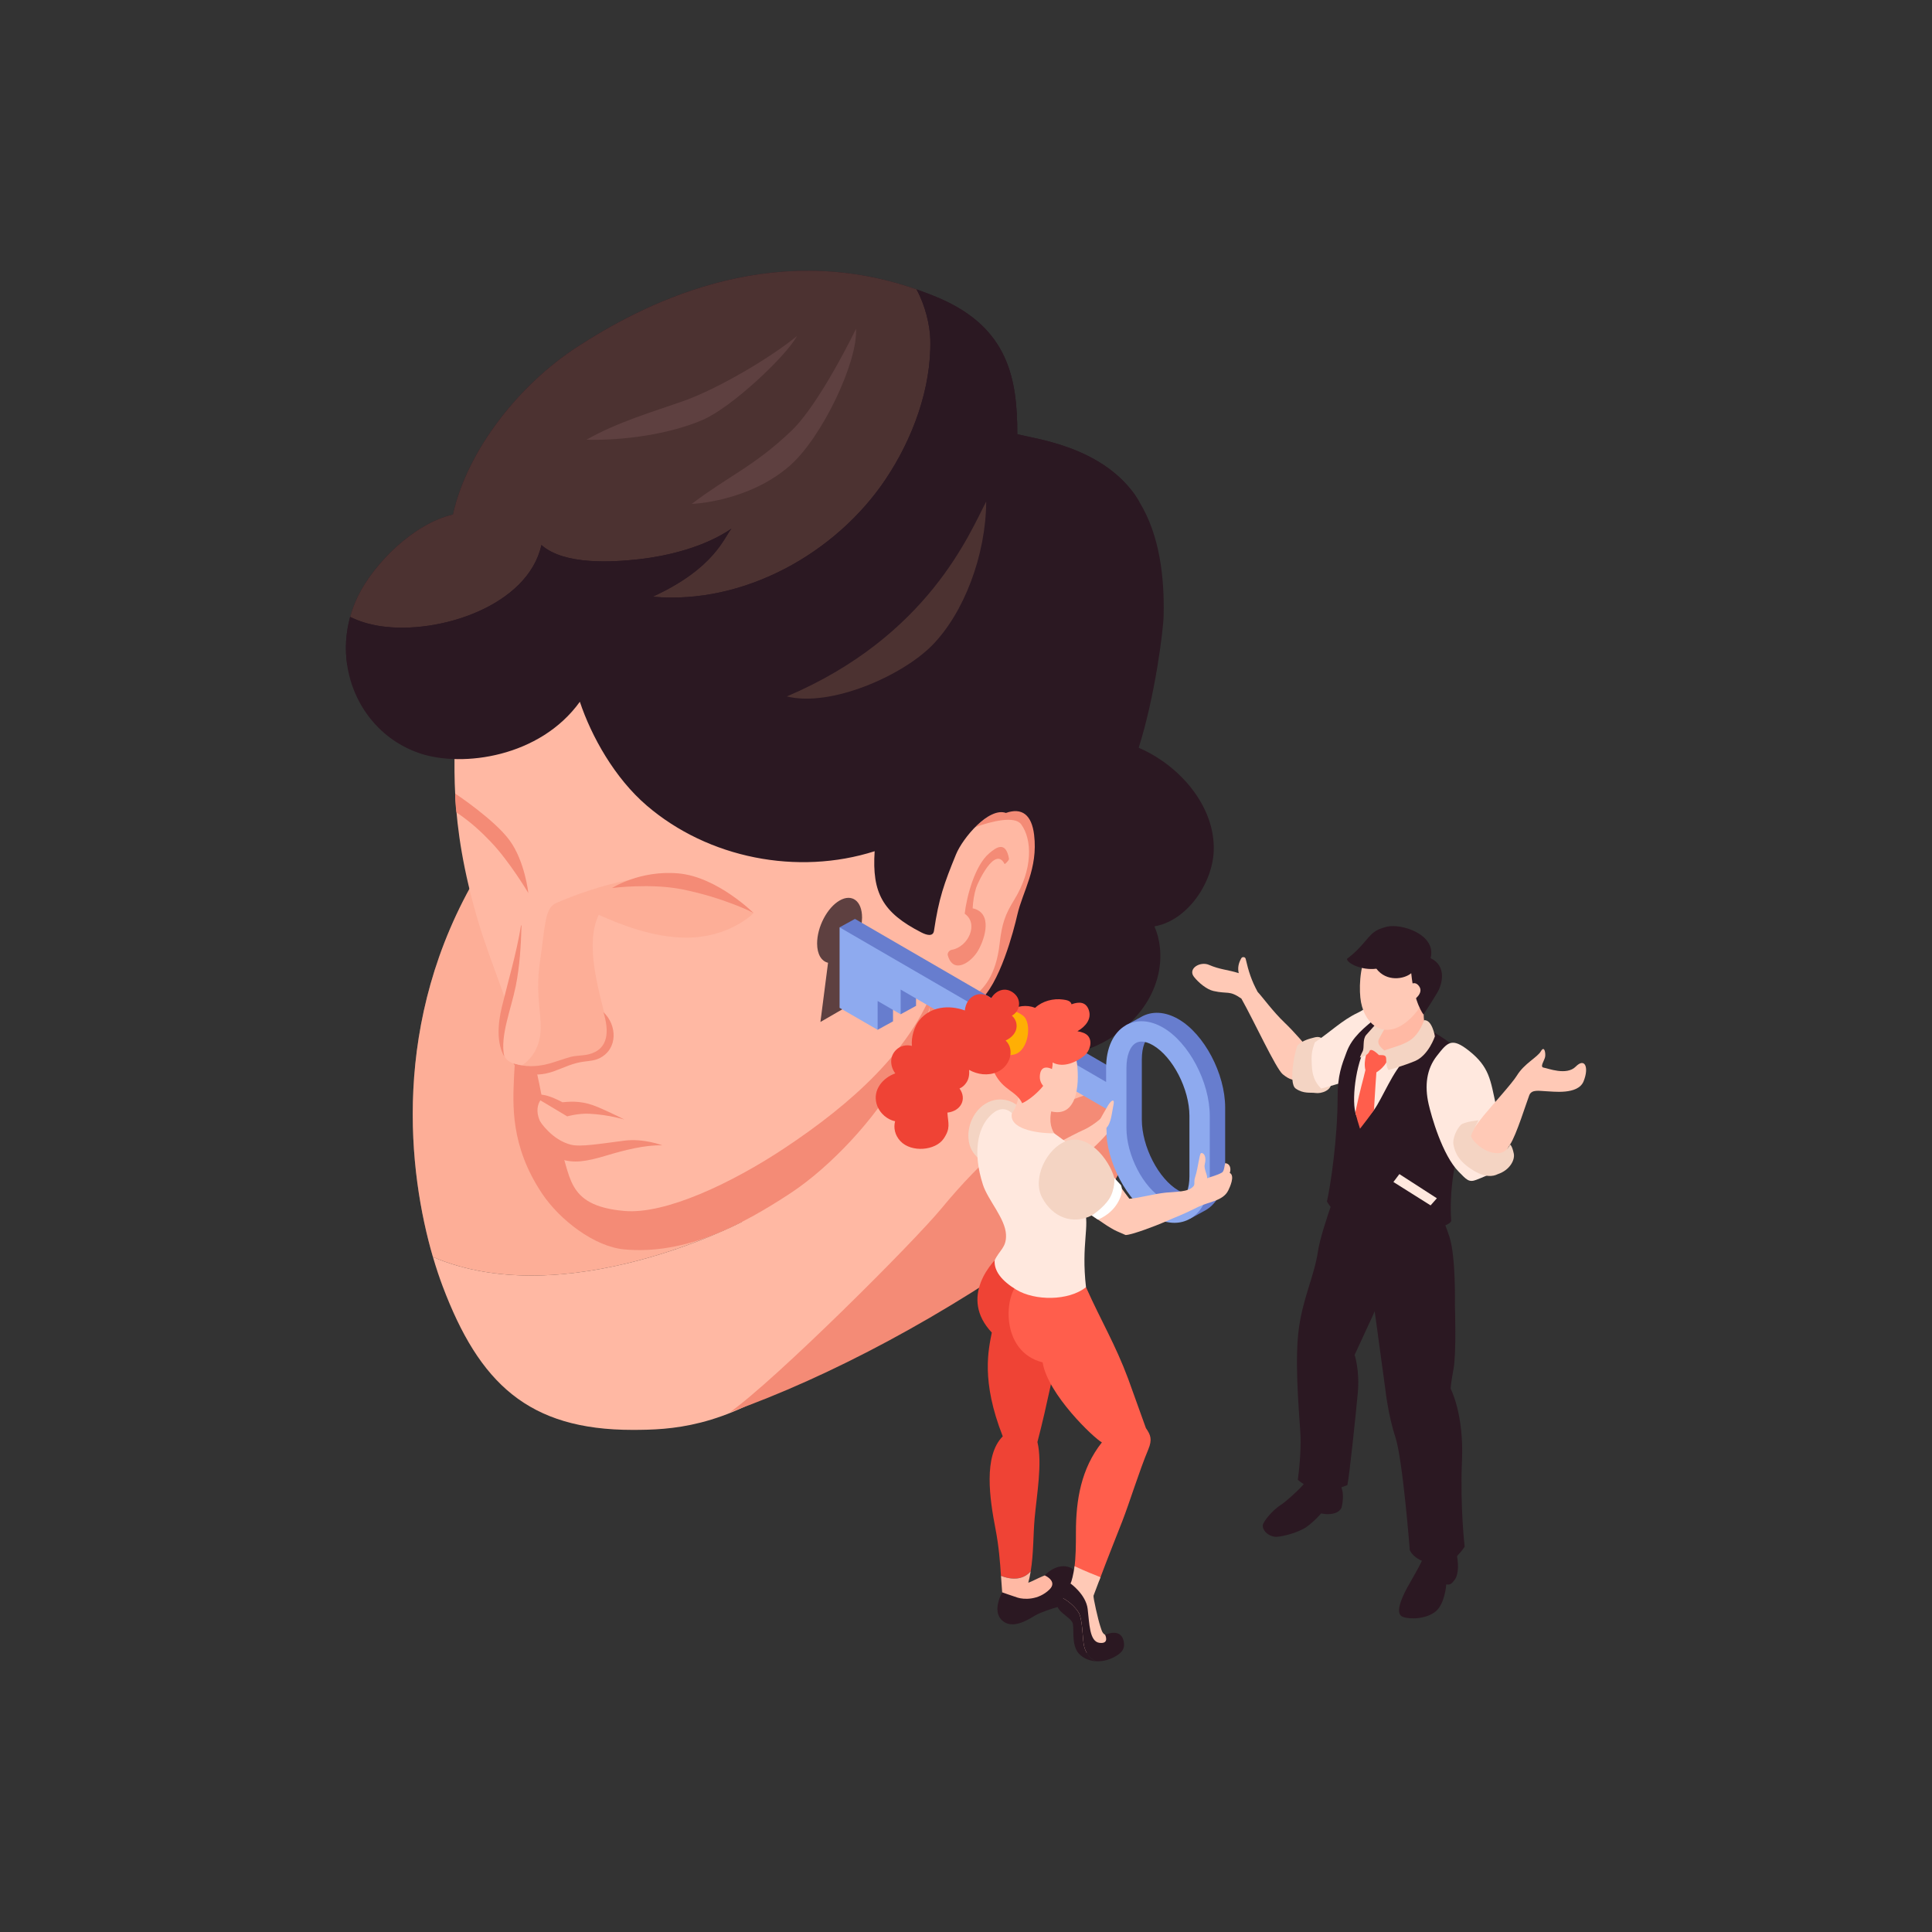 <?xml version="1.0" encoding="utf-8"?>
<!-- Generator: Adobe Illustrator 27.5.0, SVG Export Plug-In . SVG Version: 6.00 Build 0)  -->
<svg version="1.1" id="Layer_1" xmlns="http://www.w3.org/2000/svg" xmlns:xlink="http://www.w3.org/1999/xlink" x="0px" y="0px"
	 viewBox="0 0 450 450" style="enable-background:new 0 0 450 450;" xml:space="preserve">
<rect x="0" y="0" width="450" height="450" fill="#333333" stroke="none"/>
<g>
	<g>
		<path style="fill:#FFC9B6;" d="M281.588,224.733c2.579,1.118,4.25,1.086,6.935,1.928c-0.268-1.178-0.087-2.266,0.602-3.469
			c0.231-0.403,0.904-0.336,1.012,0.132c0.682,2.956,1.374,5.098,2.79,7.705c1.067,1.115,3.552,4.572,6.287,7.173
			c2.379,2.261,5.022,5.451,5.022,5.451s-0.517,7.514-1.671,7.787c-1.154,0.273-2.202,0.085-3.794-1.229
			c-1.591-1.314-6.706-12.439-9.631-17.623c-2.863-1.986-3.123-0.994-6.528-1.773c-1.536-0.351-3.436-1.919-4.508-3.282
			C276.592,225.61,279.539,223.845,281.588,224.733z"/>
		<path style="fill:#F4D4C3;" d="M308.472,242.619c0,0-0.449-1.499-2.348-0.97c-0.908,0.253-2.542,0.559-3.839,1.775
			c-0.511,0.479-2.329,8.865-0.485,10.13c1.844,1.266,3.368,0.843,4.652,1.031c1.283,0.187,3.772-0.588,3.626-2.493
			C309.932,250.187,308.472,242.619,308.472,242.619z"/>
		<path style="fill:#FFE8DE;" d="M305.538,248.074c-0.108-2.273-0.05-3.207,0.719-5.291c3.704-2.499,6.403-5.2,10.008-6.897
			c2.456-1.156,5.532-4.335,8.337-1.821c2.992,2.681,3.686,9.36,1.39,12.927c-3.29,5.112-7.327,3.934-12.297,4.922
			c-1.735,0.345-4.002,1.185-5.982,1.626C306.21,252.01,305.651,250.443,305.538,248.074z"/>
		<path style="fill:#2B1822;" d="M311.866,343.525c0,0,0.2,1.678,0.725,3.433c0.525,1.754-0.12,4.201-0.12,4.201
			s-0.38,1.078-2.005,1.398c-1.514,0.298-2.739-0.066-2.739-0.066s-1.489,1.799-3.435,3.177c-1.946,1.377-6.239,2.447-7.407,2.269
			c-1.884-0.287-2.893-1.756-2.749-2.704c0.145-0.947,2.365-3.571,4.185-4.707c1.184-0.739,3.874-3.234,4.68-4.103
			c1.336-1.438,2.322-3.025,2.322-3.025L311.866,343.525z"/>
		<path style="fill:#2B1822;" d="M313.27,271.96c0,0-5.457,13.919-6.302,19.553c-0.845,5.634-3.385,10.547-4.403,17.645
			c-1.017,7.097-0.163,17.626,0.311,24.557c0.188,2.751-0.059,7.056-0.59,10.962c4.437,3.825,9.765,1.98,11.541,1.229
			c0.438-1.831,1.974-16.481,2.437-21.581c0.462-5.1-0.743-8.754-0.743-8.754s7.433-15.913,10.039-22.174
			c2.606-6.261,0.833-14.02,0.833-14.02L313.27,271.96z"/>
		<path style="fill:#2B1822;" d="M338.705,359.291c0,0,1.007,3.738,0.881,5.901c-0.126,2.164-0.642,2.679-1.296,3.409
			c-0.654,0.729-1.421,0.415-1.421,0.415s-0.301,4.461-2.416,6.264c-2.114,1.803-5.95,1.974-7.711,1.32
			c-1.761-0.654-0.603-3.849,1.121-6.981c1.724-3.132,3.922-6.501,4.471-9.332C336.551,359.706,338.705,359.291,338.705,359.291z"/>
		<path style="fill:#2B1822;" d="M332.82,277.727c0,0,2.672,3.778,4.802,10.426c1.497,4.673,1.254,15.882,1.254,15.882
			s0.384,11.036-0.328,14.853c-0.712,3.816-0.651,4.59-0.651,4.59s3.101,5.872,2.628,16.692c-0.473,10.82,0.625,20.08,0.625,20.08
			s-2.607,4.1-5.399,4.106c-6.136,0.013-7.38-3.288-7.38-3.288s-1.641-21.116-3.36-26.338c-1.719-5.221-2.353-11.24-2.353-11.24
			l-3.513-25.722c0,0-6.953-4.538-3.389-15.984C317.988,274.616,332.82,277.727,332.82,277.727z"/>
		<path style="fill:#2B1822;" d="M342.065,250.603c-0.541-2.745-0.92-4.694-3.029-6.592c-4.139-3.725-12.933-8.135-17.866-7.422
			c-3.567,2.841-6.215,4.999-7.501,8.403c-1.165,3.081-2.112,5.466-2.112,10.494c0,9.735-1.651,20.669-2.485,24.355
			c0.669,1.263,2.799,3.605,3.732,4.547c0.967-0.593,1.746-1.882,2.953-2.606c1.134,2.814,2.265,5.24,3.255,5.389
			c6.585,0.994,18.179-0.784,19.01-2.783c-0.497-6.457,0.671-15.02,3.379-22.326C342.848,258.158,342.911,254.898,342.065,250.603z"
			/>
		<path style="fill:#FFB9A4;" d="M322.741,233.519c0,0,0.712,4.715-1.015,6.347c-1.727,1.632-1.74,4.988,1.719,6.115
			c4.194,1.367,7.153-1.656,9.766-3.738c-1.129-2.392-1.681-2.378-1.681-9.092C331.53,227.689,322.741,233.519,322.741,233.519z"/>
		<path style="fill:#FFE8DE;" d="M327.356,246.818c-2.803,2.41-5.413,9.075-7.306,11.682c-1.893,2.606-3.644,3.561-4.36,0.628
			c-0.916-3.749,0.358-12.817,3.084-16.344c1.185,0.779,2.089,2.587,3.691,3.091C324.729,246.585,326.885,245.366,327.356,246.818z"
			/>
		<path style="fill:#FF5E4C;" d="M320.587,249.773c0,0-0.341,4.624-0.512,7.903c-0.009,0.166-0.017,0.451-0.025,0.824
			c-1.029,1.504-2.143,2.951-3.277,4.4c-0.399-1.238-0.768-2.499-1.084-3.772c0.068-0.337,0.13-0.646,0.186-0.917
			c0.91-4.388,1.579-6.446,2.153-8.967c-0.574-2.33,0.655-4.977,0.655-4.977c1.163-0.844,4.954,0.575,4.761,1.714
			C323.039,248.378,320.587,249.773,320.587,249.773z"/>
		<path style="fill:#F4D4C3;" d="M331.681,237.624c0,0-0.809,2.85-2.977,4.482c-2.615,1.969-7.534,2.291-7.534,3.635
			c1.428,0,1.706,0.083,1.706,1.113c0,1.931,0.569,2.374,0.569,2.374s3.55-1.011,6.108-2.077c3.205-1.335,4.662-5.768,4.662-5.768
			S333.587,237.445,331.681,237.624z"/>
		<polygon style="fill:#FFE8DE;" points="325.941,273.468 334.677,279.103 333.211,280.757 324.553,275.309 		"/>
		<path style="fill:#F4D4C3;" d="M321.17,237.771c0,0-2.077,2.258-2.968,3.296c-0.89,1.039-0.371,2.953-0.816,3.814
			c-0.445,0.86-0.643,1.443-0.643,1.443s1.855-0.374,2.213-1.443c0.359-1.069,2.214,0.86,2.214,0.86l1.31-1.077
			c0,0-1.978-1.265-1.31-2.616c0.667-1.351,1.78-3.132,1.78-3.132L321.17,237.771z"/>
		<g>
			<path style="fill:#FFC9B6;" d="M330.335,221.895c-2.599-2.875-9.448-4.056-11.903,0.156c-1.848,3.17-1.924,8.813-1.423,11.406
				c1.053,5.444,5.521,8.686,10.67,4.502C332.588,233.969,334.816,226.853,330.335,221.895z"/>
			<path style="fill:#2B1822;" d="M317.418,219.885c2.153-2.501,2.612-3.266,5.532-4.019c3.378-0.871,11.718,1.769,10.261,7.313
				c3.855,1.831,2.665,6.109,1.662,7.851c-1.02,1.77-3.313,5.273-3.313,5.273s-2.168-2.63-2.858-9.623
				c-1.632,1.392-5.752,2.07-8.115-1.048c-3.496,0.446-6.824-1.293-6.853-2.293C313.734,223.339,315.567,222.035,317.418,219.885z"
				/>
			<path style="fill:#FFC9B6;" d="M327.653,230.192c0,0,1.502-2.275,2.837-0.544c1.335,1.731-1.403,3.412-1.403,3.412
				L327.653,230.192z"/>
		</g>
		<path style="fill:#FFE8DE;" d="M339.794,272.951c-3.865-3.897-6.425-13.079-7.036-15.766c-0.98-4.306-0.488-8.188,1.919-11.256
			c2.48-3.161,3.436-4.393,7.496-1.169c4.76,3.781,4.982,6.788,6.273,12.732c0.392,1.804,0.984,6.397,1.956,11.996
			c0,2.783-3.547,4.137-6.508,5.305C342.103,275.501,341.564,274.734,339.794,272.951z"/>
		<path style="fill:#FFC9B6;" d="M318.029,235.605c0,0,1.174-0.46,1.818-1.787c0.4,1.344,2.617,2.484,2.617,2.484
			s-1.472,1.567-2.617,0.933C318.701,236.601,318.029,235.605,318.029,235.605z"/>
		<path style="fill:#FFC9B6;" d="M342.439,264.105c0,0,1.126-1.802,3.136-4.269c2.01-2.467,6.59-7.441,7.751-9.335
			c1.722-2.809,4.756-4.217,5.577-5.646c0.82-1.428,1.148,0.454,0.984,1.317c-0.164,0.863-1.312,2.352-0.328,2.503
			c0.984,0.151,5.331,1.914,7.463-0.246c2.132-2.16,3.137,0.188,1.825,3.428c-1.312,3.24-7.237,2.346-8.713,2.313
			s-3.356-0.528-3.933,0.925c-0.577,1.453-3.048,9.417-4.492,11.499c-1.444,2.081-1.662,5.208-4.778,4.388
			C343.813,270.162,340.905,266.311,342.439,264.105z"/>
		<path style="fill:#F4D4C3;" d="M348.898,273.468c-0.31,0.103-2.116,1.326-5.656-0.81c-3.54-2.136-4.3-4.173-4.672-5.874
			c-0.372-1.701,0.863-3.971,1.672-4.754c0.808-0.782,4.146-1.098,4.146-1.098s-1.327,2.358-1.772,3.651
			c0.224,1.059,3.003,4.02,6.201,4.02c2.12,0,2.892-2.009,2.892-2.009s0.471,0.123,0.881,2.091
			C352.909,270.224,351.604,272.566,348.898,273.468z"/>
	</g>
	<g>
		<g>
			<g>
				<path style="fill:#FFB8A3;" d="M172.779,284.62c0,0-44-61.312-59.622-81.302c1.032-0.031,2.077-0.037,3.151,0.012
					c7.014-0.569,32.312-12.722,32.312-12.722s21.947,0.068,41.318-5.699c26.565-7.908,39.461-17.6,48.525-24.679
					c3.532-2.758,11.26-13.944,11.26-13.944l4.549-16.333c0,0,4.514,32.852-3.39,57.686c-1.199,3.768-7.86,16.121-11.582,19.801
					c-2.975,5.709-4.482,15.246-4.837,25.33c5.551,3.96,10.607,9.185,15.333,13.9c3.466,3.459,6.809,7.041,10.042,10.719
					c0.241,0.061-11.969,3.861-34.844,29.126c-9.248,10.214-25.757,24.594-39.721,34.257
					c-17.022,11.778-29.019,12.275-37.948,12.277c-24.276,0.007-35.716-10.882-44.236-33.484c-0.74-1.963-1.507-4.249-2.251-6.793
					C131.774,306.017,172.779,284.62,172.779,284.62z"/>
				<path style="fill:#FFB8A3;" d="M111.416,203.392c0.572-0.04,1.157-0.056,1.741-0.073c15.622,19.989,59.622,81.302,59.622,81.302
					s-41.005,21.396-71.94,8.151C95.142,273.283,90.856,237.863,111.416,203.392z"/>
				<path style="opacity:0.3;fill:#F6987C;" d="M111.416,203.392c0.572-0.04,1.157-0.056,1.741-0.073
					c15.622,19.989,59.622,81.302,59.622,81.302s-41.005,21.396-71.94,8.151C95.142,273.283,90.856,237.863,111.416,203.392z"/>
			</g>
			<path style="fill:#F48B76;" d="M216.984,231.793c0,0,0.829,3.378-7.801,19.147c-5.158,9.424-15.69,20.82-25.048,26.968
				c-11.474,7.537-24.527,14.393-38.709,13.105c-7.006-0.636-15.075-6.891-19.158-12.996c-7.485-11.194-6.801-20.873-6.538-27.294
				c0.857-20.961,13.104-32.321,13.104-32.321L216.984,231.793z"/>
			<path style="fill:#FFB8A3;" d="M106.149,164.778c-0.164,12.491-1.868,25.92,5.274,49.991c1.252,4.219,3.242,9.62,6.116,17.495
				c0,3.867-1.641,9.131,0,13.726c0.589,1.65,3.357,2.335,7.15,2.789c0.669,1.692,1.277,5.932,1.622,6.971
				c-2.006,2.006-1.622,6.327,3.569,9.93c3.412,7.757,1.401,15.134,15.544,16.376c9.578,0.841,25.019-6.492,37.214-14.57
				c15.633-10.356,29.658-22.874,35.153-38.228c9.601-26.828,19.159-68.16,19.159-68.16l-131.839-23.092
				C105.113,138.006,106.24,157.886,106.149,164.778z"/>
			<path style="opacity:0.3;fill:#F6987C;" d="M175.54,212.675c0,0-5.525,5.726-15.657,5.726c-7.785,0-15.422-3.08-20.435-5.321
				c-3.303,7.028,0,17.564,2.104,25.939c1.689,5.25-2.18,7.771-10.249,7.651c-6.613,4.958-10.182,1.711-10.182,1.711
				s3.737-1.716,4.639-6.88c0.775-4.439-1.224-9.159,0-17.48c1.25-8.499,1.097-12.53,3.779-13.692
				c8.929-3.867,24.435-8.696,32.018-4.519C169.14,209.987,175.54,212.675,175.54,212.675z"/>
			<path style="fill:#F48B76;" d="M221.68,221.227c3.874-0.67,6.35-6.096,3.017-8.405c0.462-4.086,2.385-11.259,5.695-14.061
				c1.554-1.315,3.835-3.06,4.621,1.229c0.074,0.401-0.986,1.334-1.016,1.275c-2.24-4.45-6.3,4.442-6.634,5.511
				c-0.5,1.603-0.72,3.166-0.813,4.784c4.685,1.041,2.962,6.871,1.273,9.838c-1.508,2.649-5.722,5.696-7.056,1.152
				C220.595,221.964,221.124,221.323,221.68,221.227z"/>
			<path style="fill:#F48B76;" d="M175.54,212.675c0,0-6.584-3.492-16.572-5.516c-7.366-1.492-16.395-0.324-16.395-0.324
				s6.471-4.209,15.475-3.402C167.053,204.24,175.54,212.675,175.54,212.675z"/>
			<path style="fill:#F48B76;" d="M106.018,184.831c0,0,9.101,6.028,12.67,10.895c3.569,4.867,4.372,12.276,4.372,12.276
				s-4.39-7.382-8.761-11.938c-1.941-2.023-4.394-4.428-7.969-6.827C105.989,187.058,106.018,184.831,106.018,184.831z"/>
			<path style="fill:#F48B76;" d="M154.269,266.771c0,0-4.303-1.667-8.843-1.091c-5.786,0.735-10.206,1.513-12.462,0.94
				c-4.427-1.125-7.135-5.37-7.135-5.37s-1.008,6.733,4.702,8.699c3.036,1.046,5.887,0.652,10.714-0.802
				C145.416,267.891,150.276,266.65,154.269,266.771z"/>
			<path style="fill:#F48B76;" d="M131.016,256.737c2.5-0.248,4.943-0.286,8.35,1.174c3.407,1.46,6.06,2.852,6.06,2.852
				s-3.628-1.123-8.152-1.349c-2.589-0.13-5.162,0.608-5.162,0.608l-7.421-4.433C124.69,255.589,125.054,253.614,131.016,256.737z"
				/>
			<g>
				<path style="fill:#F48B76;" d="M170.015,328.936c10.526-7.419,42.736-39.535,49.302-47.508
					c19.267-23.395,35.589-28.411,38.368-26.455c1.352,0.952,4.381,5.635,4.651,9.383c0.798,11.075-8.687,17.943-16.79,23.768
					C220.011,306.481,193.409,320.598,170.015,328.936z"/>
			</g>
			<path style="fill:#F48B76;" d="M227.139,192.653c3.981-1.434,9.226-2.655,10.7-0.665c2.596,3.506,2.783,10.472-1.614,17.609
				c-2.028,3.292-2.852,5.383-3.392,10.194c-0.823,7.325-3.691,10.756-6.559,12.568c-4.906,3.1-9.29-0.566-9.29-0.566l-0.599,4.134
				c0,0,11.689,7.248,17.031-7.928c1.865-5.3,2.087-8.005,3.482-11.725c1.999-5.332,3.373-8.466,4.923-13.93
				c1.353-4.77,1.874-8.874-0.099-11.846C236.739,182.989,227.139,192.653,227.139,192.653z"/>
			<g>
				<path style="fill:#2B1822;" d="M282.701,198.135c0.349-10.468-8.087-19.95-17.477-23.966
					c3.781-11.904,5.722-27.231,5.805-30.716c0.207-8.79-0.845-18.692-5.633-26.514c-0.393-0.642-0.762-1.298-1.207-1.91
					c-8.138-11.175-23.171-12.788-27.236-13.908c0-12.643-1.934-24.654-18.106-31.64c-1.804-0.779-3.593-1.456-5.374-2.08
					c-34.704-12.171-64.714,4.116-79.016,13.383c-13.335,8.641-25.59,23.878-28.963,39.047
					c-9.049,2.121-18.253,11.198-22.102,18.993c-0.788,1.597-1.383,3.225-1.836,4.864c-1.035,3.746-1.241,7.551-0.698,11.187
					c1.394,9.327,7.643,17.525,17.074,20.638c9.829,3.245,27.829,0.86,37.127-12.063c2.699,8.088,8.111,17.768,15.564,24.164
					c14.354,12.318,35.14,16.368,53.1,10.651c-0.643,9.738,1.886,14.316,10.881,18.918c1.29,0.66,2.733,1.012,2.94-0.384
					c1.129-7.579,2.328-10.939,5.133-17.804c1.555-3.807,7.658-11.07,11.622-9.65c3.721-1.31,6.003,0.426,6.566,5.086
					c0.956,7.911-2.674,13.195-3.912,18.649c-0.777,3.421-4.091,16.375-9.02,20.256c-0.049,0.279-0.074,0.476-0.056,0.539
					c4.39,15.608,23.742,14.803,34.508,5.144c8.547-7.668,9.132-17.258,6.508-23.251
					C276.537,214.445,282.449,205.699,282.701,198.135z"/>
				<path style="fill:#4C3231;" d="M105.493,119.832c3.374-15.169,15.628-30.406,28.963-39.047
					c14.302-9.267,44.311-25.555,79.016-13.383c2.077,3.771,3.134,8.474,3.213,11.691c0.279,11.337-4.131,23.141-10.361,32.462
					c-11.587,17.338-33.136,29.361-54.295,27.427c14.49-6.621,16.685-13.943,18.336-15.841c-6.236,4.255-14.68,6.344-21.565,7.115
					c-6.038,0.676-17.362,1.432-22.694-3.317c-3.131,14.208-23.933,20.916-37.414,18.917c-2.744-0.407-5.099-1.159-7.137-2.166
					c0.453-1.638,1.048-3.267,1.836-4.863C87.24,131.03,96.445,121.953,105.493,119.832z"/>
				<path style="fill:#2B1822;" d="M126.107,126.938c5.332,4.75,16.656,3.993,22.694,3.317c6.885-0.771,15.33-2.86,21.565-7.115
					c-1.651,1.898-3.846,9.22-18.336,15.841c21.158,1.934,42.707-10.089,54.295-27.427c6.229-9.321,10.639-21.124,10.361-32.462
					c-0.079-3.217-1.136-7.92-3.213-11.691c1.781,0.624,3.57,1.301,5.374,2.08c16.172,6.986,18.106,18.997,18.106,31.64
					c4.065,1.119,19.098,2.732,27.236,13.907c0.445,0.612,0.814,1.268,1.207,1.91c-0.037-0.03-0.068-0.064-0.106-0.094
					c-2.921-2.332-6.078-3.829-9.678-4.867c-7.445-2.147-15.004-3.427-22.638-1.641c-0.709-6.739-3.339-12.699-6.398-16.895
					c-1.58,14.213-4.713,20.388-9.568,27.405c-6.664,9.631-17.072,19.273-26.639,26.128c-15.157,10.86-40.396,16.757-56.051,3.7
					c-7.574,9.656-21.741,14.338-33.426,12.964c-7.841-0.923-14.441-4.156-20.033-8.765c-0.543-3.636-0.337-7.441,0.698-11.187
					c2.039,1.007,4.394,1.759,7.137,2.166C102.173,147.854,122.976,141.146,126.107,126.938z"/>
			</g>
			<path style="fill:#4C3231;" d="M229.704,116.821c-0.06,12.505-5.198,25.971-12.576,33.476
				c-6.995,7.116-23.609,14.462-33.856,11.914C216.199,148.205,225.814,124.22,229.704,116.821z"/>
			<path style="fill:#F48B76;" d="M116.907,234.484c1.537-6.317,3.395-12.471,4.443-18.905c0.011-0.066,0.118-0.05,0.117,0.016
				c-0.123,4.718-0.412,9.43-1.337,14.07c-1.088,5.453-3.707,11.612-2.686,16.402C115.699,243.015,115.883,238.69,116.907,234.484z"
				/>
			<path style="fill:#F48B76;" d="M119.587,247.709c5.764,1.717,9.666-0.575,13.307-1.529c1.376-0.361,2.807-0.266,4.18-0.6
				c4.825-1.173,4.793-5.568,3.475-9.827c3.205,2.984,3.422,8.597-0.929,10.734c-1.14,0.56-2.371,0.625-3.602,0.783
				c-2.602,0.335-4.419,1.303-6.858,2.194C123.454,251.549,120.414,249.124,119.587,247.709z"/>
			<path style="fill:#5E4040;" d="M184.318,100.359c6.731-6.429,15.091-23.839,15.07-23.791c0.43,7.713-7.9,25.355-15.495,31.964
				c-9.611,8.364-22.72,8.865-22.771,8.832C169.808,110.777,175.686,108.603,184.318,100.359z"/>
			<path style="fill:#5E4040;" d="M159.092,93.442c8.336-2.945,20.696-10.34,26.55-15.183c-2.536,4.685-15.099,16.556-21.938,19.526
				c-7.78,3.379-18.656,4.868-27.102,4.633C143.858,98.279,152.416,95.801,159.092,93.442z"/>
		</g>
		<path style="fill:#5E4040;" d="M197.944,221.529c1.684-2.132,2.847-5.12,2.847-7.821c0-3.855-2.344-5.626-5.235-3.957
			s-5.235,6.147-5.235,10.002c0,2.538,1.027,4.146,2.547,4.49l-1.775,13.793l3.705-2.139l0.29-0.168l0.895-0.517l3.705-2.139
			L197.944,221.529z"/>
		<g>
			<path style="fill:#677DCE;" d="M274.477,237.376c-3.088-1.779-6.18-1.955-8.707-0.499l-3.584,1.965l0.734,0.935
				c-1.096,1.839-1.701,4.226-1.701,6.986v3.281l-62.079-36.015l-3.584,1.965l3.584,4.279v12.505l5.276,7.081l3.584-1.965v-6.708
				l1.779,5.061l3.584-1.965v-5.757l47.856,27.764v4.5c0,7.889,4.885,17.127,10.888,20.593c1.452,0.837,2.896,1.299,4.309,1.421
				l0.813,1.043l3.584-1.965c2.892-1.669,4.551-5.273,4.551-9.886v-14.026C285.363,250.08,280.48,240.842,274.477,237.376z
				 M265.955,260.789v-14.026c0-2.833,0.815-4.994,2.182-5.784c0.4-0.231,0.835-0.343,1.328-0.343c0.773,0,1.685,0.291,2.641,0.843
				c4.618,2.665,8.52,10.217,8.52,16.49v14.026c0,2.833-0.816,4.995-2.183,5.784c-1.282,0.74-2.865,0.137-3.969-0.5
				C269.857,274.613,265.955,267.062,265.955,260.789z"/>
			<path style="fill:#8EAAEF;" d="M270.893,239.341c-3.088-1.779-6.18-1.955-8.707-0.499c-2.892,1.67-4.551,5.273-4.551,9.886v3.281
				l-62.079-36.015v3.122v3.122v12.506l8.86,5.115v-6.708l5.363,3.096v-5.757l47.856,27.764v4.5c0,7.889,4.885,17.127,10.888,20.593
				c1.696,0.978,3.384,1.474,5.02,1.474c1.323,0,2.565-0.328,3.686-0.975c2.892-1.669,4.551-5.273,4.551-9.886v-14.026
				C281.779,252.046,276.896,242.808,270.893,239.341z M277.043,273.96c0,2.833-0.815,4.995-2.183,5.784
				c-1.282,0.739-2.865,0.137-3.969-0.5c-4.618-2.665-8.52-10.216-8.52-16.49v-14.026c0-2.832,0.816-4.994,2.183-5.784
				c0.4-0.231,0.835-0.343,1.328-0.343c0.773,0,1.686,0.291,2.641,0.843c4.618,2.665,8.52,10.217,8.52,16.49V273.96z"/>
		</g>
	</g>
	<g>
		<path style="fill:#FFC9B6;" d="M257.764,264.177c0,0-3.468,4.023-7.588,6.737c-4.12,2.714-8.221-2.343-8.221-2.343
			s8.057-4.339,10.271-5.322c3.408-1.513,5.01-3.842,5.408-3.453C257.635,261.343,257.764,264.177,257.764,264.177z"/>
		<path style="fill:#FFC9B6;" d="M255.635,261.735l0.72-1.231c0,0,0.971-1.785,1.761-3.078c0.79-1.293,1.58-1.58,1.221,0
			c-0.359,1.58-0.503,4.309-1.702,5.328c-1.199,1.019-0.883,0.148-0.883,0.148L255.635,261.735z"/>
		<g>
			<path style="fill:#EF4335;" d="M233.148,367.051c-0.213-3.236-0.505-6.941-1.283-10.965c-1.335-6.905-2.856-16.975,1.695-21.532
				c-5.111-13.003-3.31-20.196-2.55-24.176c-7.616-8.076-0.363-16.605,3.306-19.226c1.936,2.394,13.474,7.124,13.543,7.416
				c1.394,5.932,0.119,12.141-1.637,17.885c-1.094,3.579-2.04,9.624-4.585,19.428c1.185,4.876-0.158,12.261-0.652,17.78
				c-0.344,3.847-0.227,8.217-0.917,12.34C238.958,367.267,236.849,368.461,233.148,367.051z"/>
			<path style="fill:#FFB9A4;" d="M246.473,366.476c2.611,1.035,3.356,1.974,2.654,3.648c-1.035,2.464-3.663,3.99-5.99,4.473
				c-3.512,0.729-6.142,5.579-9.892,1.715c-0.962-0.99-0.114-3.599,0.216-4.968c-0.067-0.955-0.243-3.233-0.313-4.294
				c3.701,1.41,5.81,0.216,6.921-1.048c-0.15,0.895-0.325,1.782-0.565,2.645C240.843,368.238,244.725,365.784,246.473,366.476z"/>
		</g>
		<path style="fill:#2B1822;" d="M233.428,370.884c0,0,2.195,0.789,3.606,1.238c1.412,0.449,4.8,0.632,7.395-1.882
			c2.016-1.953-1.083-3.296-1.083-3.296s2.763-3.163,6.03-1.799c1.517,0.634,2.421,3.96,1.557,5.445
			c-0.921,1.581-2.831,3.268-4.298,3.638c-1.467,0.37-4.364,1.35-5.473,2.02c-2.039,1.231-5.503,3.354-7.832,1.107
			C231.001,375.107,233.428,370.884,233.428,370.884z"/>
		<path style="fill:#F4D4C3;" d="M230.831,256.452c3.396-1.217,7.529,0.718,7.698,4.204c1.87,3.17,0.035,7.822-2.887,9.945
			c-3.398,2.469-8.646-0.028-9.777-3.847C224.697,262.805,226.865,257.872,230.831,256.452z"/>
		<g>
			<path style="fill:#FF5E4C;" d="M242.845,317.321c-10.078-2.52-8.95-16.227-5.297-18.696c0.308-0.208,14.342-1.182,15.466,1.326
				c3.511,7.835,6.758,13.163,9.759,21.2c0.49,1.312,1.941,5.429,4.135,11.489c1.083,1.567,1.535,2.607,0.545,4.973
				c-2.11,5.041-4.294,12.185-6.048,16.705c-0.863,2.225-3.474,8.737-5.375,13.835c-1.328-0.512-3.166-1.646-5.807-2.876
				c0.367-2.362,0.382-5.499,0.382-8.45c0-7.426,1.202-14.759,6.047-20.861C254.764,334.939,244.054,324.778,242.845,317.321z"/>
			<path style="fill:#FFC9B6;" d="M254.704,371.657c-0.129,0.336,1.07,5.641,1.575,7.135c0.394,1.167,0.489,1.852,1.612,2.207
				c2.31,0.139,2.422,0.539,2.962,1.702c0.472,1.016-2.808,3.057-5.037,2.767c-0.595-0.077-3.287-0.142-4.162-1.561
				c-1.286-2.085,0.117-3.914-0.662-6.315c-0.876-2.697-4.387-2.591-3.335-5.463c0.314-0.855,1.261-2.585,1.684-3.31
				c0.274-0.469,0.645-1.994,0.959-4.017c2.479,1.155,4.779,2.078,6.026,2.558C255.723,368.976,255.161,370.47,254.704,371.657z"/>
		</g>
		<path style="fill:#FFC9B6;" d="M231.187,262.2c0.059-0.279,0.314-0.508,0.581-0.582c4.007-1.103,4.938-3.269,5.635-6.896
			c0.099-0.517,0.779-0.75,1.201-0.489c2.121,1.309,4.309,2.264,6.709,2.92c-2.246,6.706,1.822,8.139,3.589,10.802
			c0.446,0.673-4.192,4.047-6.672,3.698c-2.143-0.302-4.266-0.982-6.102-2.149C234.102,268.216,230.599,264.954,231.187,262.2z"/>
		<path style="fill:#FFC9B6;" d="M236.878,246.821c0.374-3.451,3.202-8.049,7.075-7.757c3.945,0.298,6.627,6.153,6.934,8.88
			c0.523,4.633,0.114,13.369-7.198,10.564C237.992,256.324,236.32,251.97,236.878,246.821z"/>
		<path style="fill:#FF5E4C;" d="M230.8,239.986c1.773-3.811,6.283-6.828,10.302-5.243c1.694-1.594,4.23-2.244,6.502-1.927
			c0.695,0.097,1.735,0.237,1.957,1.038c0.007,0.023,0.001,0.045,0.006,0.068c1.771-0.662,3.418-0.601,4.063,1.417
			c0.647,2.028-0.776,3.767-2.679,4.855c1.021,0.172,1.939,0.479,2.459,1.077c1.168,1.344,0.356,3.6-0.767,4.54
			c-1.866,1.562-4.942,3.011-7.474,1.663c0.178,4.244-4.711,8.41-7.084,9.485c-1.374-2.895-4.4-2.939-6.434-6.999
			C230.529,247.723,229.702,242.346,230.8,239.986z"/>
		<path style="fill:#FFC9B6;" d="M245.632,249.34c0,0-2.928-2.006-3.391,0.846c-0.463,2.852,2.319,3.835,2.319,3.835L245.632,249.34
			z"/>
		<path style="fill:#FFAF04;" d="M232.217,236.237c2.424-1.061,3.993-1.219,6.067,0.334c2.148,1.609,1.361,8.262-2.107,9.054
			c-2.227,0.508-5.101-0.092-6.288-2.062C228.378,241.054,228.635,237.804,232.217,236.237z"/>
		<path style="fill:#EF4335;" d="M208.528,250.013c-1.185-1.594-1.408-3.851,0.146-5.426c1.032-1.046,2.456-1.309,3.726-0.974
			c-0.208-2.115,0.612-4.6,1.711-5.959c2.621-3.242,6.955-3.648,10.617-2.298c0.162-1.599,1.001-3.123,2.641-3.648
			c1.267-0.406,2.587-0.026,3.47,0.833c1.078-1.856,3.342-2.837,5.343-1.181c1.863,1.542,1.388,4.187-0.495,5.21
			c0.55,0.459,0.951,1.115,1.066,1.924c0.261,1.836-1.005,3.15-2.525,3.865c2.243,2.126,1.049,6.037-1.991,7.346
			c-2.113,0.91-4.533,0.598-6.505-0.504c0.068,1.027-0.033,2.045-0.633,2.94c-0.406,0.605-0.92,1.105-1.605,1.388
			c1.78,2.49,0.313,5.266-2.826,5.619c0.172,2.586,0.793,3.605-0.87,6.063c-1.893,2.797-7.528,3.303-10.079,0.578
			c-1.292-1.38-1.632-3.085-1.235-4.636c-0.245-0.049-0.496-0.115-0.762-0.215c-1.68-0.633-3.107-2.133-3.569-3.882
			C203.288,253.778,205.644,251.049,208.528,250.013z"/>
		<path style="fill:#FFE8DE;" d="M228.948,275.951c-2.534-7.838-0.987-13.049,1.253-15.612c0.921-1.054,3.107-3.227,5.495-1.076
			c-0.775,3.569,5.386,4.713,9.853,4.713c3.382,2.524,6.416,4.288,8.348,7.702c2.046,3.617,3.026,7.29-1.338,9.926
			c1.338,3.965-0.77,8.072,0.394,18.207c-4.074,3.237-11.922,3.203-16.259,0.573c-3.387-2.054-5.188-4.344-5.019-6.821
			c1.124-2.411,2.766-2.974,2.643-5.971C234.164,283.809,230.11,279.543,228.948,275.951z"/>
		<g>
			<path style="fill:#2B1822;" d="M252.41,382.915c-0.284-1.916-0.284-5.889-1.206-7.379c-0.747-1.207-2.547-2.959-4.503-3.698
				c1.307-2.087,2.64-3.018,2.64-3.018s3.566,2.535,3.992,5.902c0.426,3.368,0.387,7.646,2.77,7.93
				c2.383,0.284,1.303-1.869,1.303-1.869s3.944-1.913,4.391,1.913c0.155,1.329-0.421,2.41-2.728,3.482
				c-1.17,0.544-2.512,0.835-3.83,0.754C253.819,386.339,252.693,384.828,252.41,382.915z"/>
			<path style="fill:#2B1822;" d="M249.912,378.318c-0.269-1.93-5.292-3.068-3.31-6.329c0.033-0.054,0.066-0.098,0.098-0.15
				c1.956,0.738,3.756,2.491,4.503,3.698c0.922,1.49,0.922,5.463,1.206,7.379c0.283,1.913,1.409,3.424,2.829,4.017
				c-1.28-0.079-2.536-0.511-3.586-1.42C249.524,383.668,250.181,380.248,249.912,378.318z"/>
		</g>
		<path style="fill:#FFC9B6;" d="M253.406,269.269c1.818,1.07,4.046,2.573,5.397,4.211c1.42,1.721,2.856,3.971,4.25,5.73
			c2.432-0.182,5.849-1.17,8.531-1.428c1.255-0.121,4.504-0.175,5.646-0.88c1.559-0.961,0.602-1.15,1.172-2.846
			c0.646-1.923,0.965-5.38,1.341-5.468c0.705-0.166,1.309,0.921,0.872,2.569c-0.284,1.073,0.618,2.373,0.564,3.282
			c0.789-0.345,2.381-0.69,3.46-1.343c0.512-0.31,0.592-1.749,0.723-2.168c1.246,0.091,1.409,1.44,1.07,2.264
			c1.296,0.65-0.012,3.405-0.339,4.071c-1.217,2.478-4.507,2.616-6.995,3.844c-4.469,2.207-3.97,1.797-8.485,3.783
			c-0.951,0.418-6.944,2.77-8.442,2.77c-2.514-1.138-2.345-0.772-7.155-4.073c-3.525-2.418-5.615-3.334-7.921-7.142
			C244.563,272.264,251.342,268.054,253.406,269.269z"/>
		<path style="fill:#F4D4C3;" d="M248.324,265.79c5.126-1.909,9.96,4.183,11.235,8.57c1.687,1.174-2.983,8.665-5.267,8.738
			c-4.448,2.229-9.109,0.469-11.559-4.135C240.354,274.491,243.775,267.485,248.324,265.79z"/>
		<path style="fill:#FFFFFF;" d="M259.56,274.36l1.533,1.68c0,0,0.847,1.498-0.868,4.285c-1.716,2.787-4.515,3.735-4.515,3.735
			l-1.417-0.961c0,0,2.684-1.688,4.077-3.889C259.763,277.01,259.56,274.36,259.56,274.36z"/>
	</g>
</g>
</svg>
